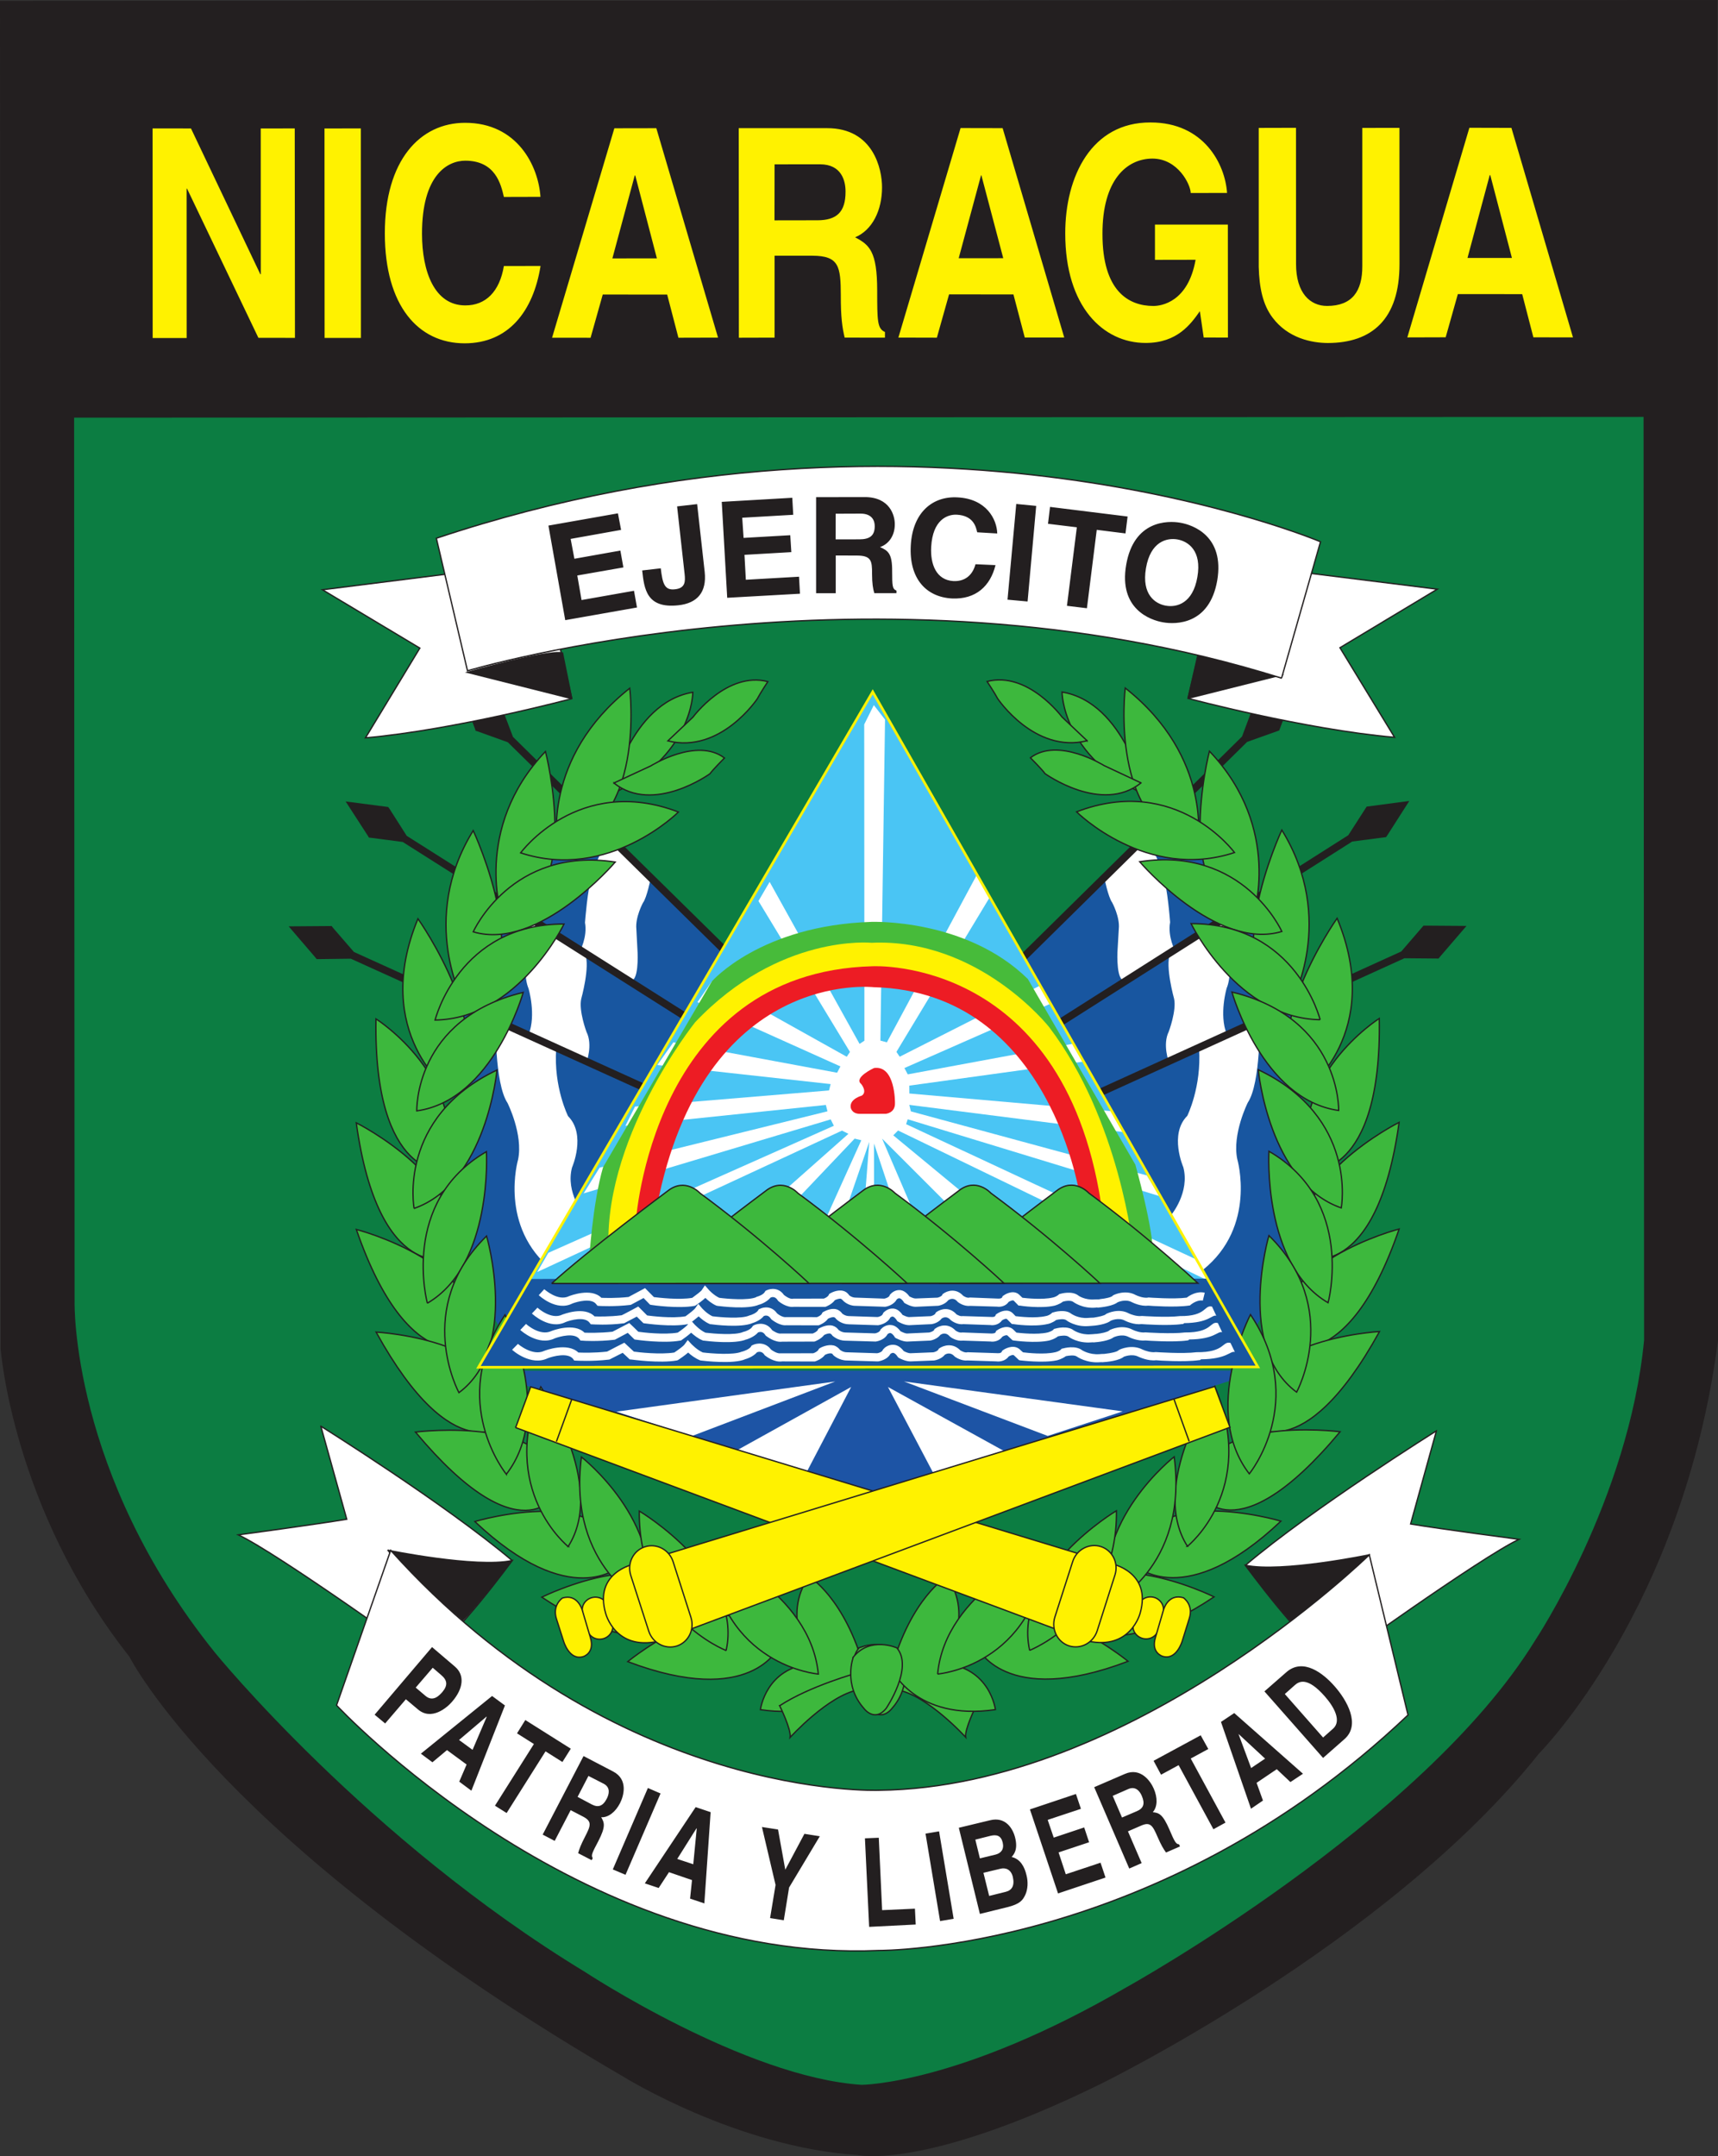 <svg xmlns="http://www.w3.org/2000/svg" width="350" height="439.067"><rect width="100%" height="100%" fill="#333333" stroke="none"/><path d="M350 272.933L349.896 0 0 .176.13 274.67s2.402 32.542 26.22 62.674c0 0 19.025 38.078 100.793 85.63 0 0 23.014 14.283 47.608 15.872 0 0 13.47 3.147 49.177-14.33 0 0 58.72-28.59 89.625-67.46 0 0 29.342-29.397 36.448-84.123" fill="#231f20"/><path d="M334.94 272.934L334.834 84.9 15.1 85.05l.097 180.11s-.79 34.89 28.61 71.386c0 0 30.948 38.052 75.378 65.02 0 0 32.544 21.43 56.338 22.978 0 0 19.828-.01 53.942-19.852 0 0 60.306-33.354 83.28-70.643 0 0 19.046-28.588 22.195-61.116" fill="#0c7d42"/><path d="M257.108 279.07l-159.637.07 81.224 25.25 78.414-25.32z" fill="#1d54a5"/><path d="M53.122 26.163l6.924-.01.043 42.648-7.445-.002-14.533-30.376-.094-.006.01 30.42-6.923-.006-.017-42.68 7.822.007 14.13 29.697.09-.002-.008-29.69zM73.53 68.813l-7.402.005-.02-42.656 7.407-.01.016 42.66zM102.654 40.105c-.6-2.584-1.72-7.38-7.867-7.383-3.567.003-8.835 2.84-8.814 14.91.013 7.707 2.553 14.556 8.807 14.558 4.146.023 6.998-2.78 7.874-8.02l7.47-.007c-1.488 9.273-6.548 15.737-15.452 15.75-9.477 0-16.26-7.662-16.272-22.384-.005-14.894 7.165-22.516 16.346-22.52 10.644-.012 14.94 8.782 15.36 15.075l-7.452.02zM124.757 52.62l9.067-.01-4.406-16.87-.11.002-4.55 16.878zm-4.443 16.163l-7.845-.007 12.69-42.653 8.55-.016 12.573 42.647-8.073.022-2.29-8.79-13.125-.008-2.48 8.805zM166.533 44.858c3.848-.005 5.732-1.604 5.726-5.806.014-2.258-.833-5.593-5.19-5.593l-9.27.008-.015 11.404 8.748-.014zm-16.035-18.762l18.005.003c9.44-.012 11.202 8.364 11.19 12.05.007 4.678-1.982 8.725-5.488 10.175 2.916 1.537 4.493 2.84 4.5 10.81.01 6.244.01 7.774 1.584 8.475l-.002 1.148-8.207-.004c-.484-2.016-.806-4.213-.786-8.616-.03-5.81-.3-8.063-5.81-8.063H157.8v16.68l-7.273.02-.03-42.68zM195.31 52.588l9.077-.01-4.452-16.874-.072.002-4.554 16.882zm-4.444 16.177l-7.842-.02 12.668-42.667 8.57.018 12.55 42.637h-8.04l-2.307-8.773-13.116-.014-2.484 8.82zM235.293 45.734h14.852l.016 23.01-4.938-.017-.78-5.358c-1.842 2.606-4.586 6.48-11.06 6.466-8.58.013-16.38-7.332-16.366-22.313-.01-11.655 5.392-22.64 17.376-22.584 10.882-.01 15.2 8.5 15.59 14.353l-7.405.013c-.013-1.665-2.552-6.997-7.798-7.01-5.295.022-10.21 4.408-10.18 15.347-.005 11.644 5.308 14.65 10.364 14.667 1.633 0 7.086-.788 8.607-9.406l-8.277.016v-7.186zM285.113 53.782c.005 11.25-5.633 16.047-14.593 16.067-3.28-.014-8.12-.96-11.28-5.187-1.957-2.593-2.696-6.036-2.804-10.308l-.002-28.306 7.593-.02.01 27.725c-.002 5.935 2.876 8.55 6.33 8.55 5.094-.013 7.194-2.987 7.17-8.146V26.046l7.567-.004.01 27.74zM298.965 52.525l9.052.002-4.41-16.866-.11-.002-4.532 16.867zm-4.446 16.16l-7.812.023L299.35 26.02l8.566.022 12.54 42.662-8.068-.01-2.277-8.795L297 59.89l-2.48 8.792z" fill="#fff200"/><path d="M292.636 291.373s-25.257 15.8-38.913 27.378c0 0 11.042 15.263 17.903 19.995 0 0 29.963-21.587 37.83-25.28 0 0-15.75-2.07-22.08-3.127l5.26-18.965z" fill="#fff"/><path d="M292.636 291.373s-25.257 15.8-38.913 27.378c0 0 11.042 15.263 17.903 19.995 0 0 29.963-21.587 37.83-25.28 0 0-15.75-2.07-22.08-3.127l5.26-18.965z" fill="none" stroke="#231f20" stroke-width=".268"/><path d="M278.957 316.62s-17.883 3.708-25.235 2.13c0 0 7.363 9.47 9.99 12.102 0 0 14.193-12.11 15.245-14.23" fill="#231f20"/><path d="M278.957 316.62s-17.883 3.708-25.235 2.13c0 0 7.363 9.47 9.99 12.102 0 0 14.193-12.11 15.245-14.23z" fill="none" stroke="#231f20" stroke-width=".268"/><path d="M65.364 290.428s25.27 15.78 38.976 27.36c0 0-11.062 15.254-17.882 19.993 0 0-30.01-21.557-37.902-25.227 0 0 15.776-2.123 22.087-3.184l-5.28-18.942z" fill="#fff"/><path d="M65.364 290.428s25.27 15.78 38.976 27.36c0 0-11.062 15.254-17.882 19.993 0 0-30.01-21.557-37.902-25.227 0 0 15.776-2.123 22.087-3.184l-5.28-18.942z" fill="none" stroke="#231f20" stroke-width=".268"/><path d="M79.08 315.7s17.873 3.664 25.26 2.087c0 0-7.39 9.458-10.02 12.09 0 0-14.19-12.077-15.24-14.177" fill="#231f20"/><path d="M79.08 315.7s17.873 3.664 25.26 2.087c0 0-7.39 9.458-10.02 12.09 0 0-14.19-12.077-15.24-14.177z" fill="none" stroke="#231f20" stroke-width=".268"/><path d="M286.85 349.237l-7.892-32.616s-48.364 47.4-99.913 47.943c0 0-53.668 2.12-99.453-48.858L68.564 347.26s48.95 52.584 110.495 49.93c0 0 56.81.468 107.79-47.953" fill="#fff"/><path d="M286.85 349.237l-7.892-32.616s-48.364 47.4-99.913 47.943c0 0-53.668 2.12-99.453-48.858L68.564 347.26s48.95 52.584 110.495 49.93c0 0 56.81.468 107.79-47.953z" fill="none" stroke="#231f20" stroke-width=".268"/><path d="M86.68 345.342c1.59 1.35 2.89-.183 3.43-.773 1.144-1.364 1.062-2.396-.27-3.51l-1.682-1.446-3.468 4.042 1.99 1.686zm-8.215 5.617l-2.145-1.784 11.7-13.768 4.676 3.986c1.99 1.707 1.74 4.422-.566 7.103-1.06 1.264-4.236 3.95-6.987 1.598l-2.455-2.062-4.223 4.926zM93.52 354.323l2.753 2.01 2.882-6.727-.047-.034-5.588 4.75zm-5.423 4.543l-2.357-1.753 14.51-11.748 2.618 1.927-6.834 17.36-2.475-1.844 1.5-3.485-3.996-2.94-2.967 2.483zM103.213 369.198l-2.376-1.493 7.933-12.56-3.44-2.175 1.69-2.71 9.266 5.84-1.708 2.707-3.438-2.167-7.927 12.558zM120.584 367.462c1.275.658 2.244.36 3.042-1.205.44-.86.81-2.25-.625-3.015l-3.12-1.597-2.214 4.265 2.918 1.552zm-1.703-9.866l6.01 3.136c3.192 1.647 2.13 5.083 1.42 6.46-.91 1.773-2.367 2.945-3.827 2.868.647 1.113.953 1.868-.59 4.862-1.225 2.327-1.537 2.898-1.138 3.468l-.22.41-2.756-1.424c.227-.845.564-1.737 1.412-3.37 1.138-2.205 1.462-3.08-.34-4.043l-2.594-1.348-3.255 6.258-2.445-1.282 8.323-15.994zM127.435 381.776l-2.593-1.095 7.15-16.582 2.577 1.118-7.135 16.56zM137.97 378.548l3.266 1.08.707-7.276-.056-.03-3.916 6.226zm-3.782 5.916l-2.82-.943 10.355-15.528 3.05 1.027-1.28 18.58-2.906-.973.392-3.773-4.688-1.61-2.104 3.22zM159.677 391.04l-2.79-.45 1.114-6.75-2.773-11.795 3.276.505 1.48 8.194 3.898-7.31 3.136.495-6.26 10.442-1.08 6.667zM179.712 388.977l6.682-.303.16 3.228-9.487.48-.857-18.034 2.82-.117.682 14.747zM194.283 390.732l-2.765.473-2.965-17.808 2.76-.47 2.97 17.805zM201.518 386.08l3.335-.825c1.33-.318 1.893-1.29 1.48-3.073-.394-1.56-1.516-1.884-2.494-1.643l-3.488.833 1.166 4.706zm-1.887-7.647l3.21-.776c1.06-.28 1.765-1.03 1.434-2.45-.34-1.414-1.207-1.66-2.462-1.373l-3.114.782.933 3.817zm-4.294-6.232l6.35-1.527c3.198-.79 4.658 1.705 5.114 3.503.628 2.502-.264 3.452-.705 3.973 1.784.406 2.645 2.026 3.032 3.728.36 1.383.25 2.852-.218 3.908-.535 1.163-1.072 1.936-3.746 2.598l-5.534 1.36-4.294-17.543zM220.21 368.345l-6.77 2.247 1.23 3.616 6.206-2.075 1.002 3.016-6.22 2.07 1.47 4.452 7.082-2.356 1.01 3.023-9.67 3.232-5.728-17.11 9.373-3.138 1.016 3.02zM231.61 368.82c1.333-.568 1.707-1.49 1.002-3.116-.368-.89-1.23-2.048-2.744-1.393l-3.182 1.394 1.895 4.41 3.03-1.295zm-8.696-4.883l6.24-2.697c3.27-1.435 5.28 1.566 5.887 2.976.805 1.832.798 3.69-.19 4.815 1.266.12 2.036.413 3.367 3.484 1.04 2.425 1.32 3.03 1.99 3.06l.182.43-2.84 1.235c-.508-.692-1.002-1.512-1.737-3.205-.98-2.26-1.45-3.106-3.34-2.27l-2.682 1.164 2.792 6.472-2.527 1.102-7.14-16.567zM249.663 371.15l-2.458 1.353-7.09-13.053-3.58 1.943-1.522-2.83 9.598-5.193 1.55 2.793-3.577 1.94 7.08 13.048zM254.883 360.037l2.85-1.915-5.37-4.98-.032.012 2.553 6.883zm2.415 6.622l-2.44 1.663-6.114-17.673 2.704-1.807L265.45 361.2l-2.56 1.693-2.78-2.62-4.112 2.776 1.3 3.61zM269.546 353.822l2.04-1.81c1.727-1.54.287-4.33-1.698-6.578-3.526-4.013-5.232-3.065-6.124-2.258l-2.014 1.79 7.796 8.856zm-11.95-9.396l4.472-3.91c3.42-2.995 7.527.25 9.792 2.83 2.552 2.878 5.387 7.85 2.055 10.79l-4.37 3.845-11.948-13.554z" fill="#231f20"/><path d="M170.15 281.324l-44.572 6.144 15.303 4.99 29.27-11.134zM173.4 282.438l-23.607 13.083 14.444 4.435 9.164-17.517zM184.156 281.312l44.575 6.097-15.284 5-29.29-11.098zM180.898 282.443l23.653 13.04-14.432 4.455-9.22-17.495z" fill="#fff"/><path d="M148.96 195.354l-32.196-32.15s-15.535 12.34-24.105 49.882c0 0-3.735 42.092 11.573 60.592l44.728-78.324z" fill="#1856a0"/><path d="M132.578 178.77s-.78 4.02-1.593 5.077c0 0-1.594 2.93-1.343 5.347l.254 4.844s.31 6.156-1.597 5.63l-10.194-5.887s1.62-2.973 1.07-5.908c0 0 .55-7.247 1.354-9.1 0 0 1.61-6.427 4.006-7.776l8.042 7.773z" fill="#fff"/><path d="M107.682 186.824s-1.627 10.705-.01 14.46c0 0 1.603 5.352.026 9.385l11.783 5.633s1.33-3.503 0-6.175c0 0-1.612-4.29-1.068-6.728 0 0 1.858-6.665.786-9.098l-11.516-7.478zM100.986 207.71s-.275 12.863 2.41 16.896c0 0 3.223 6.42 2.148 11.538 0 0-4.026 13.685 6.992 22.504l6.42-11.266s-3.773-4.553-2.417-9.642c0 0 2.94-6.7-.807-10.444 0 0-2.963-5.89-2.425-13.7l-12.322-5.885z" fill="#fff"/><path d="M96.9 148.82l-.17-.494-2.913-7.708 7.77 2.778.487.15.15.502 2.285 6.01 57.002 56.07-1.063 1.078-56.993-56.057-6.094-2.19-.464-.14zM75.166 170.57l-.275-.45-4.475-6.914 8.185 1.066.49.068.29.405 3.478 5.46 67.547 42.75-.82 1.277-67.533-42.773-6.413-.843-.474-.046zM64.51 195.307l-.31-.388-5.387-6.28 8.235-.06.52-.01.302.4 4.23 4.882 72.803 33.007-.622 1.35-72.807-32.98-6.466.082-.498-.005z" fill="#231f20"/><path d="M141.15 140.97s0 13.125-16.886 20.892c0 0 4.026-18.764 16.886-20.893" fill="#3db83d"/><path d="M141.15 140.97s0 13.125-16.886 20.892c0 0 4.026-18.764 16.886-20.893z" fill="none" stroke="#231f20" stroke-width=".268"/><path d="M113.57 172.075s-3.245-17.702 14.72-31.926c0 0 3.49 28.408-14.72 31.925" fill="#3db83d"/><path d="M113.57 172.075s-3.245-17.702 14.72-31.926c0 0 3.49 28.408-14.72 31.925z" fill="none" stroke="#231f20" stroke-width=".268"/><path d="M102.31 186.804s-6.186-17.955 8.813-33.778c0 0 8.075 31.096-8.814 33.778" fill="#3db83d"/><path d="M102.31 186.804s-6.186-17.955 8.813-33.778c0 0 8.075 31.096-8.814 33.778z" fill="none" stroke="#231f20" stroke-width=".268"/><path d="M94.528 204.245s-9.383-16.88 1.877-35.113c0 0 14.2 30.518-1.877 35.113" fill="#3db83d"/><path d="M94.528 204.245s-9.383-16.88 1.877-35.113c0 0 14.2 30.518-1.877 35.113z" fill="none" stroke="#231f20" stroke-width=".268"/><path d="M91.596 222.198s-16.09-11.788-6.45-35.117c0 0 17.44 24.677 6.45 35.118" fill="#3db83d"/><path d="M91.596 222.198s-16.09-11.788-6.45-35.117c0 0 17.44 24.677 6.45 35.118z" fill="none" stroke="#231f20" stroke-width=".268"/><path d="M90.815 238.55s-14.76 1.612-14.22-31.073c0 0 19.016 12.034 14.22 31.072" fill="#3db83d"/><path d="M90.815 238.55s-14.76 1.612-14.22-31.073c0 0 19.016 12.034 14.22 31.072z" fill="none" stroke="#231f20" stroke-width=".268"/><path d="M91.87 256.242s-14.718 5.376-19.29-27.597c0 0 24.126 12.054 19.29 27.597" fill="#3db83d"/><path d="M91.87 256.242s-14.718 5.376-19.29-27.597c0 0 24.126 12.054 19.29 27.597z" fill="none" stroke="#231f20" stroke-width=".268"/><path d="M96.73 273.947s-13.41 7.49-24.138-23.587c0 0 27.05 6.953 24.137 23.587" fill="#3db83d"/><path d="M96.73 273.947s-13.41 7.49-24.138-23.587c0 0 27.05 6.953 24.137 23.587z" fill="none" stroke="#231f20" stroke-width=".268"/><path d="M102.89 290.006s-10.464 9.923-26.272-18.748c0 0 29.477 1.603 26.273 18.748" fill="#3db83d"/><path d="M102.89 290.006s-10.464 9.923-26.272-18.748c0 0 29.477 1.603 26.273 18.748z" fill="none" stroke="#231f20" stroke-width=".268"/><path d="M113.355 304.206s-7.222 13.15-28.716-12.59c0 0 30.044-3.747 28.715 12.59" fill="#3db83d"/><path d="M113.355 304.206s-7.222 13.15-28.716-12.59c0 0 30.044-3.747 28.715 12.59z" fill="none" stroke="#231f20" stroke-width=".268"/><path d="M126.22 318.954s-9.922 9.384-29.484-9.116c0 0 28.67-8.56 29.484 9.116" fill="#3db83d"/><path d="M126.22 318.954s-9.922 9.384-29.484-9.116c0 0 28.67-8.56 29.484 9.116z" fill="none" stroke="#231f20" stroke-width=".268"/><path d="M140.97 329.28s-8.203 10.93-30.595-4.04c0 0 26.83-13.245 30.595 4.04" fill="#3db83d"/><path d="M140.97 329.28s-8.203 10.93-30.595-4.04c0 0 26.83-13.245 30.595 4.04z" fill="none" stroke="#231f20" stroke-width=".268"/><path d="M158.618 335.427s-5.552 12.482-30.732 2.94c0 0 23.206-18.95 30.732-2.94" fill="#3db83d"/><path d="M158.618 335.427s-5.552 12.482-30.732 2.94c0 0 23.206-18.95 30.732-2.94z" fill="none" stroke="#231f20" stroke-width=".268"/><path d="M136.06 150.872l5.102-4.82s6.943-9.39 15.266-7.25c0 0-1.597 2.42-2.14 3.488 0 0-7.5 11.25-18.228 8.582" fill="#3db83d"/><path d="M136.06 150.872l5.102-4.82s6.943-9.39 15.266-7.25c0 0-1.597 2.42-2.14 3.488 0 0-7.5 11.25-18.228 8.582z" fill="none" stroke="#231f20" stroke-width=".268"/><path d="M125.068 159.454l7.52-3.494s9.37-5.892 15.002-1.606c0 0-2.41 2.424-2.95 3.205 0 0-11.512 8.32-19.572 1.894" fill="#3db83d"/><path d="M125.068 159.454l7.52-3.494s9.37-5.892 15.002-1.606c0 0-2.41 2.424-2.95 3.205 0 0-11.512 8.32-19.572 1.894z" fill="none" stroke="#231f20" stroke-width=".268"/><path d="M106.067 173.673s11.785-16.087 32.147-8.318c0 0-14.202 14.207-32.147 8.318" fill="#3db83d"/><path d="M106.067 173.673s11.785-16.087 32.147-8.318c0 0-14.202 14.207-32.147 8.318z" fill="none" stroke="#231f20" stroke-width=".268"/><path d="M96.41 189.754s7.767-17.425 28.93-14.212c0 0-15.514 18.21-28.93 14.212" fill="#3db83d"/><path d="M96.41 189.754s7.767-17.425 28.93-14.212c0 0-15.514 18.21-28.93 14.212z" fill="none" stroke="#231f20" stroke-width=".268"/><path d="M88.637 207.724s4.815-19.58 26.273-19.56c0 0-9.36 19.28-26.273 19.56" fill="#3db83d"/><path d="M88.637 207.724s4.815-19.58 26.273-19.56c0 0-9.36 19.28-26.273 19.56z" fill="none" stroke="#231f20" stroke-width=".268"/><path d="M84.905 226.215s-.545-18.76 21.69-24.13c0 0-6.14 21.97-21.69 24.13" fill="#3db83d"/><path d="M84.905 226.215s-.545-18.76 21.69-24.13c0 0-6.14 21.97-21.69 24.13z" fill="none" stroke="#231f20" stroke-width=".268"/><path d="M84.365 246.077s-3.495-18.51 16.884-28.177c0 0-2.14 23.048-16.885 28.177" fill="#3db83d"/><path d="M84.365 246.077s-3.495-18.51 16.884-28.177c0 0-2.14 23.048-16.885 28.177z" fill="none" stroke="#231f20" stroke-width=".268"/><path d="M87.066 265.38S81.43 244.715 99.1 234.514c0 0 1.36 23.05-12.034 30.864" fill="#3db83d"/><path d="M87.066 265.38S81.43 244.715 99.1 234.514c0 0 1.36 23.05-12.034 30.864z" fill="none" stroke="#231f20" stroke-width=".268"/><path d="M115.75 314.932s-14.374-11.468-5.575-32.535c0 0 13.63 19.942 5.574 32.535" fill="#3db83d"/><path d="M115.75 314.932s-14.374-11.468-5.575-32.535c0 0 13.63 19.942 5.574 32.535z" fill="none" stroke="#231f20" stroke-width=".268"/><path d="M176.103 339.837s-4.84 10.74-21.188 8.312c0 0 1.072-8.56 10.452-9.37 0 0-6.41-9.675-.53-17.718 0 0 7.242 4.286 11.266 18.775" fill="#3db83d"/><path d="M176.103 339.837s-4.84 10.74-21.188 8.312c0 0 1.072-8.56 10.452-9.37 0 0-6.41-9.675-.53-17.718 0 0 7.242 4.286 11.266 18.775z" fill="none" stroke="#231f20" stroke-width=".268"/><path d="M198.87 347.34s-2.402 4.834-2.136 6.425c0 0-7.764-8.56-13.947-9.653l.288-3.467s9.63 2.656 15.795 6.696" fill="#3db83d"/><path d="M198.87 347.34s-2.402 4.834-2.136 6.425c0 0-7.764-8.56-13.947-9.653l.288-3.467s9.63 2.656 15.795 6.696z" fill="none" stroke="#231f20" stroke-width=".268"/><path d="M183.86 337.41s2.167 5.627-2.135 10.476c0 0-2.15 2.958-4.55-.01 0 0-5.63-8.288-2.173-12.308 0 0 5.394-2.44 8.86 1.843" fill="#3db83d"/><path d="M183.86 337.41s2.167 5.627-2.135 10.476c0 0-2.15 2.958-4.55-.01 0 0-5.63-8.288-2.173-12.308 0 0 5.394-2.44 8.86 1.843z" fill="none" stroke="#231f20" stroke-width=".268"/><path d="M93.5 283.59s-9.39-17.175 5.627-31.894c0 0 6.698 22.765-5.626 31.895" fill="#3db83d"/><path d="M93.5 283.59s-9.39-17.175 5.627-31.894c0 0 6.698 22.765-5.626 31.895z" fill="none" stroke="#231f20" stroke-width=".268"/><path d="M103.154 300.21s-12.067-14.76-.266-32.457c0 0 10.197 19.57.266 32.456" fill="#3db83d"/><path d="M103.154 300.21s-12.067-14.76-.266-32.457c0 0 10.197 19.57.266 32.456z" fill="none" stroke="#231f20" stroke-width=".268"/><path d="M131.867 326.97s-16.36-7.49-13.414-30.27c0 0 16.87 13.133 13.414 30.27" fill="#3db83d"/><path d="M131.867 326.97s-16.36-7.49-13.414-30.27c0 0 16.87 13.133 13.414 30.27z" fill="none" stroke="#231f20" stroke-width=".268"/><path d="M147.932 336.108s-17.964-6.97-17.693-28.4c0 0 21.19 12.56 17.692 28.4" fill="#3db83d"/><path d="M147.932 336.108s-17.964-6.97-17.693-28.4c0 0 21.19 12.56 17.692 28.4z" fill="none" stroke="#231f20" stroke-width=".268"/><path d="M166.715 340.9s-19.836-1.585-22.258-25.16c0 0 20.625 8.295 22.258 25.16" fill="#3db83d"/><path d="M166.715 340.9s-19.836-1.585-22.258-25.16c0 0 20.625 8.295 22.258 25.16z" fill="none" stroke="#231f20" stroke-width=".268"/><path d="M208.61 195.333l32.168-32.176s15.535 12.31 24.12 49.832c0 0 3.798 42.09-11.482 60.595l-44.807-78.252z" fill="#1856a0"/><path d="M224.967 178.736s.81 3.986 1.606 5.04c0 0 1.613 2.952 1.352 5.383l-.28 4.834s-.265 6.17 1.6 5.628l10.187-5.918s-1.594-2.947-1.05-5.903c0 0-.544-7.232-1.368-9.09 0 0-1.588-6.43-4.01-7.765l-8.037 7.79z" fill="#fff"/><path d="M249.913 186.74s1.61 10.733-.003 14.46c0 0-1.6 5.38.003 9.378l-11.79 5.654s-1.33-3.488-.016-6.163c0 0 1.617-4.297 1.084-6.695 0 0-1.87-6.705-.815-9.125l11.538-7.51zM256.616 207.65s.275 12.866-2.417 16.892c0 0-3.212 6.408-2.135 11.507 0 0 4.013 13.7-6.97 22.522l-6.424-11.25s3.75-4.54 2.4-9.636c0 0-2.942-6.71.81-10.46 0 0 2.928-5.892 2.4-13.68l12.336-5.897z" fill="#fff"/><path d="M260.623 148.737l.175-.48 2.896-7.728-7.748 2.772-.487.17-.173.486-2.255 6.027-56.962 56.128 1.065 1.087 56.94-56.123 6.073-2.163.475-.177zM282.383 170.464l.28-.41 4.45-6.953-8.164 1.09-.52.058-.26.4-3.49 5.432-67.503 42.85.798 1.268 67.515-42.835 6.41-.832.483-.066zM293.066 195.2l.33-.405 5.37-6.243-8.25-.06h-.507l-.31.357-4.225 4.905-72.78 33.07.63 1.392 72.79-33.08 6.447.055.504.01z" fill="#231f20"/><path d="M216.358 140.918s.005 13.116 16.89 20.886c0 0-4.015-18.75-16.89-20.886" fill="#3db83d"/><path d="M216.358 140.918s.005 13.116 16.89 20.886c0 0-4.015-18.75-16.89-20.886z" fill="none" stroke="#231f20" stroke-width=".268"/><path d="M243.988 171.994s3.213-17.696-14.75-31.888c0 0-3.466 28.415 14.75 31.888" fill="#3db83d"/><path d="M243.988 171.994s3.213-17.696-14.75-31.888c0 0-3.466 28.415 14.75 31.888z" fill="none" stroke="#231f20" stroke-width=".268"/><path d="M255.248 186.73s6.188-17.948-8.856-33.767c0 0-8.026 31.11 8.856 33.767" fill="#3db83d"/><path d="M255.248 186.73s6.188-17.948-8.856-33.767c0 0-8.026 31.11 8.856 33.767z" fill="none" stroke="#231f20" stroke-width=".268"/><path d="M263.05 204.157s9.363-16.884-1.913-35.132c0 0-14.188 30.588 1.913 35.132" fill="#3db83d"/><path d="M263.05 204.157s9.363-16.884-1.913-35.132c0 0-14.188 30.588 1.913 35.132z" fill="none" stroke="#231f20" stroke-width=".268"/><path d="M265.993 222.105s16.1-11.8 6.41-35.116c0 0-17.41 24.683-6.41 35.115" fill="#3db83d"/><path d="M265.993 222.105s16.1-11.8 6.41-35.116c0 0-17.41 24.683-6.41 35.115z" fill="none" stroke="#231f20" stroke-width=".268"/><path d="M266.813 238.452s14.742 1.604 14.183-31.066c0 0-19.024 12.054-14.183 31.066" fill="#3db83d"/><path d="M266.813 238.452s14.742 1.604 14.183-31.066c0 0-19.024 12.054-14.183 31.066z" fill="none" stroke="#231f20" stroke-width=".268"/><path d="M265.74 256.145s14.74 5.39 19.295-27.594c0 0-24.12 12.064-19.296 27.595" fill="#3db83d"/><path d="M265.74 256.145s14.74 5.39 19.295-27.594c0 0-24.12 12.064-19.296 27.595z" fill="none" stroke="#231f20" stroke-width=".268"/><path d="M260.92 273.87s13.416 7.484 24.124-23.604c0 0-27.064 6.99-24.123 23.605" fill="#3db83d"/><path d="M260.92 273.87s13.416 7.484 24.124-23.604c0 0-27.064 6.99-24.123 23.605z" fill="none" stroke="#231f20" stroke-width=".268"/><path d="M254.753 289.94s10.483 9.9 26.288-18.79c0 0-29.473 1.61-26.287 18.79" fill="#3db83d"/><path d="M254.753 289.94s10.483 9.9 26.288-18.79c0 0-29.473 1.61-26.287 18.79z" fill="none" stroke="#231f20" stroke-width=".268"/><path d="M244.32 304.152s7.246 13.14 28.693-12.6c0 0-30.03-3.764-28.693 12.6" fill="#3db83d"/><path d="M244.32 304.152s7.246 13.14 28.693-12.6c0 0-30.03-3.764-28.693 12.6z" fill="none" stroke="#231f20" stroke-width=".268"/><path d="M231.468 318.9s9.916 9.385 29.488-9.144c0 0-28.708-8.525-29.488 9.143" fill="#3db83d"/><path d="M231.468 318.9s9.916 9.385 29.488-9.144c0 0-28.708-8.525-29.488 9.143z" fill="none" stroke="#231f20" stroke-width=".268"/><path d="M216.72 329.256s8.215 10.924 30.616-4.077c0 0-26.864-13.244-30.617 4.076" fill="#3db83d"/><path d="M216.72 329.256s8.215 10.924 30.616-4.077c0 0-26.864-13.244-30.617 4.076z" fill="none" stroke="#231f20" stroke-width=".268"/><path d="M199.075 335.398s5.57 12.5 30.737 2.9c0 0-23.19-18.905-30.737-2.9" fill="#3db83d"/><path d="M199.075 335.398s5.57 12.5 30.737 2.9c0 0-23.19-18.905-30.737-2.9z" fill="none" stroke="#231f20" stroke-width=".268"/><path d="M221.468 150.843l-5.11-4.837s-6.953-9.384-15.26-7.23c0 0 1.602 2.424 2.138 3.47 0 0 7.52 11.253 18.232 8.597" fill="#3db83d"/><path d="M221.468 150.843l-5.11-4.837s-6.953-9.384-15.26-7.23c0 0 1.602 2.424 2.138 3.47 0 0 7.52 11.253 18.232 8.597z" fill="none" stroke="#231f20" stroke-width=".268"/><path d="M232.457 159.426l-7.513-3.52s-9.384-5.884-15.02-1.595c0 0 2.43 2.428 2.963 3.22 0 0 11.53 8.31 19.57 1.896" fill="#3db83d"/><path d="M232.457 159.426l-7.513-3.52s-9.384-5.884-15.02-1.595c0 0 2.43 2.428 2.963 3.22 0 0 11.53 8.31 19.57 1.896z" fill="none" stroke="#231f20" stroke-width=".268"/><path d="M251.497 173.61s-11.794-16.098-32.173-8.29c0 0 14.21 14.19 32.173 8.29" fill="#3db83d"/><path d="M251.497 173.61s-11.794-16.098-32.173-8.29c0 0 14.21 14.19 32.173 8.29z" fill="none" stroke="#231f20" stroke-width=".268"/><path d="M261.14 189.684s-7.776-17.417-28.96-14.208c0 0 15.553 18.22 28.96 14.208" fill="#3db83d"/><path d="M261.14 189.684s-7.776-17.417-28.96-14.208c0 0 15.553 18.22 28.96 14.208z" fill="none" stroke="#231f20" stroke-width=".268"/><path d="M268.944 207.656s-4.828-19.57-26.293-19.576c0 0 9.405 19.297 26.294 19.576" fill="#3db83d"/><path d="M268.944 207.656s-4.828-19.57-26.293-19.576c0 0 9.405 19.297 26.294 19.576z" fill="none" stroke="#231f20" stroke-width=".268"/><path d="M272.72 226.132s.486-18.764-21.75-24.12c0 0 6.18 21.975 21.75 24.12" fill="#3db83d"/><path d="M272.72 226.132s.486-18.764-21.75-24.12c0 0 6.18 21.975 21.75 24.12z" fill="none" stroke="#231f20" stroke-width=".268"/><path d="M273.25 245.975s3.473-18.49-16.91-28.143c0 0 2.158 23.045 16.91 28.143" fill="#3db83d"/><path d="M273.25 245.975s3.473-18.49-16.91-28.143c0 0 2.158 23.045 16.91 28.143z" fill="none" stroke="#231f20" stroke-width=".268"/><path d="M270.564 265.286s5.62-20.65-12.054-30.85c0 0-1.34 23.055 12.054 30.85" fill="#3db83d"/><path d="M270.564 265.286s5.62-20.65-12.054-30.85c0 0-1.34 23.055 12.054 30.85z" fill="none" stroke="#231f20" stroke-width=".268"/><path d="M241.91 314.88s14.394-11.48 5.573-32.552c0 0-13.597 19.956-5.572 32.552" fill="#3db83d"/><path d="M241.91 314.88s14.394-11.48 5.573-32.552c0 0-13.597 19.956-5.572 32.552z" fill="none" stroke="#231f20" stroke-width=".268"/><path d="M181.604 339.837s4.842 10.705 21.186 8.3c0 0-1.068-8.588-10.452-9.36 0 0 6.43-9.672.52-17.708 0 0-7.223 4.282-11.254 18.767" fill="#3db83d"/><path d="M181.604 339.837s4.842 10.705 21.186 8.3c0 0-1.068-8.588-10.452-9.36 0 0 6.43-9.672.52-17.708 0 0-7.223 4.282-11.254 18.767z" fill="none" stroke="#231f20" stroke-width=".268"/><path d="M158.837 347.347s2.4 4.848 2.134 6.453c0 0 7.785-8.603 13.942-9.684l-.258-3.452s-9.66 2.66-15.817 6.683" fill="#3db83d"/><path d="M158.837 347.347s2.4 4.848 2.134 6.453c0 0 7.785-8.603 13.942-9.684l-.258-3.452s-9.66 2.66-15.817 6.683z" fill="none" stroke="#231f20" stroke-width=".268"/><path d="M173.845 337.428s-2.136 5.628 2.154 10.467c0 0 2.15 2.948 4.545-.022 0 0 5.63-8.3 2.154-12.31 0 0-5.375-2.41-8.855 1.865" fill="#3db83d"/><path d="M173.845 337.428s-2.136 5.628 2.154 10.467c0 0 2.15 2.948 4.545-.022 0 0 5.63-8.3 2.154-12.31 0 0-5.375-2.41-8.855 1.865z" fill="none" stroke="#231f20" stroke-width=".268"/><path d="M264.15 283.494s9.38-17.138-5.64-31.892c0 0-6.7 22.774 5.64 31.892" fill="#3db83d"/><path d="M264.15 283.494s9.38-17.138-5.64-31.892c0 0-6.7 22.774 5.64 31.892z" fill="none" stroke="#231f20" stroke-width=".268"/><path d="M254.512 300.126s12.063-14.767.24-32.433c0 0-10.162 19.57-.24 32.433" fill="#3db83d"/><path d="M254.512 300.126s12.063-14.767.24-32.433c0 0-10.162 19.57-.24 32.433z" fill="none" stroke="#231f20" stroke-width=".268"/><path d="M225.835 326.95s16.363-7.52 13.376-30.297c0 0-16.873 13.123-13.375 30.296" fill="#3db83d"/><path d="M225.835 326.95s16.363-7.52 13.376-30.297c0 0-16.873 13.123-13.375 30.296z" fill="none" stroke="#231f20" stroke-width=".268"/><path d="M209.76 336.073s17.96-7 17.683-28.434c0 0-21.177 12.614-17.682 28.433" fill="#3db83d"/><path d="M209.76 336.073s17.96-7 17.683-28.434c0 0-21.177 12.614-17.682 28.433z" fill="none" stroke="#231f20" stroke-width=".268"/><path d="M191.014 340.897s19.838-1.61 22.217-25.2c0 0-20.635 8.33-22.216 25.2" fill="#3db83d"/><path d="M191.014 340.897s19.838-1.61 22.217-25.2c0 0-20.635 8.33-22.216 25.2z" fill="none" stroke="#231f20" stroke-width=".268"/><path d="M230.878 330.49c-.367 1.35.466 2.74 1.877 3.15 1.403.393 2.836-.384 3.23-1.71l.96-3.484c.394-1.352-.434-2.76-1.84-3.166-1.413-.38-2.86.393-3.232 1.738l-.995 3.47z" fill="#fff200"/><path d="M230.878 330.49c-.367 1.35.466 2.74 1.877 3.15 1.403.393 2.836-.384 3.23-1.71l.96-3.484c.394-1.352-.434-2.76-1.84-3.166-1.413-.38-2.86.393-3.232 1.738l-.995 3.47z" fill="none" stroke="#231f20" stroke-width=".268"/><path d="M105.046 290.71l3.066-8.298 118.472 36.06s8.08 1.67 5.696 10.007c0 0-1.897 7.616-10.67 5.7l-116.564-43.47z" fill="#fff200"/><path d="M105.046 290.71l3.066-8.298 118.472 36.06s8.08 1.67 5.696 10.007c0 0-1.897 7.616-10.67 5.7l-116.564-43.47z" fill="none" stroke="#231f20" stroke-width=".268"/><path d="M214.89 329.332c-.75 2.46.534 5.066 2.9 5.828 2.388.762 4.93-.624 5.724-3.04l3.633-11.398c.777-2.438-.517-5.024-2.88-5.788-2.377-.746-4.945.606-5.727 3.037l-3.65 11.362z" fill="#fff200"/><path d="M214.89 329.332c-.75 2.46.534 5.066 2.9 5.828 2.388.762 4.93-.624 5.724-3.04l3.633-11.398c.777-2.438-.517-5.024-2.88-5.788-2.377-.746-4.945.606-5.727 3.037l-3.65 11.362z" fill="none" stroke="#231f20" stroke-width=".268"/><path d="M235.386 333.472l1.67-5.707s.923-3.336 4.037-2.404c0 0 2.135 1.437 1.173 4.278l-1.412 4.535s-1.188 4.05-4.035 3.1c0 0-2.378-.71-1.434-3.8" fill="#fff200"/><path d="M235.386 333.472l1.67-5.707s.923-3.336 4.037-2.404c0 0 2.135 1.437 1.173 4.278l-1.412 4.535s-1.188 4.05-4.035 3.1c0 0-2.378-.71-1.434-3.8zM116.463 285l-3.104 8.553" fill="none" stroke="#231f20" stroke-width=".268"/><path d="M177.793 140.888L97.48 278.425l158.77-.065-78.457-137.472z" fill="#4ac5f4"/><path d="M180.305 146.533l-2.287-2.946-1.954 3.93.037 64.408-.984.653-18.324-32.994-2.276 3.898 18.638 30.73-.65.984-27.487-15.344-2.93 4.225 29.12 13.08-.665 1.29-33.363-6.184-3.268 4.603 35.31 3.893-.33 1.294-39.523 3.29-1.96 3.913 40.84-4.246.33 1.294-46.414 11.466-3.27 5.25 50.34-15.07.642 1.3-58.166 25.87-2.262 3.91 62.083-28.795 1.316.65-14.39 12.75 2.612 1.964 13.048-13.734 1.35.334-7.528 16.66 3.285.675 5.867-17-.987 12.72 1.96.01-.008-12.412 4.906 14.713 3.62.304-6.88-16.003 16.026 16.017 3.26-2.64-17.006-14.047.978-.984 63.457 30.723-2.952-4.574-58.87-27.436.328-.998 51.33 15.655-2.618-4.223-48.066-13.04-.32-1.323 43.49 5.53-2.29-4.244-41.186-3.602-.013-1.604 35.643-4.92-2.29-3.614-33.673 6.24-.676-1.288 29.763-13.102-2.282-3.616-28.443 14.413-.67-.985 18.958-31.393-2.618-4.584-18.288 34.034-1.314-.355.942-65.374z" fill="#fff"/><path d="M178.062 217.487s-4.244 1.953-2.613 3.256c0 0 1.3 1.572.12 2.368 0 0-2.503.652-2.26 2.385 0 0 .14 1.31 1.87 1.324l5.262-.008s1.99-.137 1.886-2.257c0 0 .09-7.694-4.266-7.068" fill="#ed1c24"/><path d="M246.37 260.377l-138.29.066-10.598 17.98 158.766-.062-9.878-17.983z" fill="#1856a0"/><path d="M142.997 262.678c-.155.248-1.135 1.007-1.97 1.607-2.685.477-6.918-.046-7.81-.152-.297-.303-1.805-1.824-1.805-1.824s-3.102 1.65-3.357 1.8c-2.56.283-4.883.2-5.54.17-2.078-2.107-6.392-.41-6.586-.334-2.252 1.122-5-1.39-5.055-1.412l-1.117 1.217c.13.13 3.612 3.338 6.85 1.69.99-.383 3.92-1.18 4.872.165l.25.3.406.033c.093.002 3.076.18 6.28-.21l.13-.03s1.823-.97 2.567-1.375c.448.473 1.31 1.352 1.31 1.352l.29.058c.21.047 5.51.793 8.78.194l.157-.05.153-.1c.354-.238 1.242-.868 1.9-1.477.527.51 1.313 1.174 2.246 1.577l.105.014.117.037c.626.068 6.228.804 8.53-.28l-.124.05c.17-.018 1.586-.462 2.416-1.467.238-.114.912-.292 1.42.508l.066.11.088.094c.16.143 1.728 1.42 3.25 1.16l-.158.012 6.468.01.153-.05c.126-.057 1.184-.458 1.806-1.314.313-.15.883-.374 1.257-.275l.28.22.065.07.092.107c.09.094 1.053 1.038 2.517 1.032l5.933.193h.063l.067-.002c.19-.01 1.873-.327 2.43-1.723l-.14.27s.27-.31.583-.28c.255.018.563.29.87.74l.09.173.175.112c.107.06 1.23.737 2.204.712l4.58-.206c.233-.042 1.388-.28 2.035-1.135.255-.168 1.06-.646 1.854.263l.042.056.063.053c.108.094 1.217.93 2.474.78l5.51.16c.6.11 1.76-.055 2.365-.97.318-.19.857-.416 1.04-.24l.968.998.28.003c.187.054 4.337.63 7.024.016.073-.02 1.005-.254 1.745-.826.534-.167 1.653-.304 2.095.057.083.055 1.88 1.402 4.565 1.165 0 0 .186-.02.36-.05v.053h.05c.78-.068 3.294-.318 4.213-1.222l-.185.15s1.588-.787 2.96-.033c.195.098 1.797.884 3.347.697.378.04 5.44.396 8.24-.012l.253-.038.152-.157c.36-.284 1.487-1.028 2.444-.816l.394-1.61c-1.642-.39-3.143.592-3.667 1-2.707.357-7.69-.028-7.73-.028l-.104-.016-.076.044c-.908.13-2.093-.33-2.485-.53-2.103-1.164-4.41-.048-4.505.015l-.122.045-.078.105c-.268.284-1.438.553-2.537.665l-.188.048c-.252 0-.536.002-.912.017-2.008.18-3.382-.783-3.382-.813-1.273-.984-3.46-.383-3.693-.313l-.19.058-.154.152c-.353.31-.98.515-1.173.538-2.07.48-5.284.144-6.153.04-.212-.207-.6-.576-.6-.576-1.01-1.017-2.525-.41-3.232.114l-.208.135-.077.222c-.15.338-.9.272-.9.272l-5.645-.22h-.065l-.088.025c-.478.105-1.127-.274-1.296-.42l.103.108c-1.49-1.71-3.327-1.073-4.102-.5l-.16.11-.062.175c-.146.258-.68.478-.975.532l-4.452.17c-.367.015-.92-.248-1.255-.418-.562-.763-1.21-1.24-1.935-1.293-1.106-.083-1.858.732-1.953.863l-.097.06-.045.163c-.15.397-.83.613-1.092.654-.22 0-5.798-.206-5.798-.206-.853.018-1.43-.533-1.44-.538l.158.162c-.31-.505-.74-.86-1.313-1.003-1.185-.302-2.478.425-2.603.497l-.223.127-.104.223c-.153.344-.708.635-1.005.728-.34.015-6.213.008-6.213.008l-.077.032c-.613.104-1.52-.52-1.888-.827l.156.194c-1.084-1.75-2.86-1.474-3.648-1.086l-.223.117-.106.185c-.323.595-1.344.942-1.68 1.014l-.058.036-.057.05c-1.566.677-5.844.35-7.507.117-1.15-.535-2.192-1.668-2.192-1.702l-.726-.826-.613.92z" fill="#fff"/><path d="M141.63 266.414c-.174.26-1.132 1.018-1.975 1.633-2.714.48-6.937-.056-7.815-.17l-1.812-1.82s-3.096 1.67-3.37 1.778c-2.538.325-4.86.262-5.534.233-2.093-2.152-6.38-.42-6.57-.366-2.27 1.14-5.034-1.385-5.063-1.412l-1.128 1.19c.154.157 3.632 3.366 6.865 1.74.994-.395 3.905-1.204 4.894.147l.235.303.375.017c.124.003 3.09.212 6.288-.212l.14-.013s1.823-.975 2.568-1.35c.442.446 1.343 1.332 1.343 1.332l.265.043c.22.023 5.53.793 8.766.162h.18l.14-.098c.344-.232 1.23-.903 1.912-1.487.518.49 1.305 1.156 2.224 1.544l.092.046.124.002c.65.092 6.235.798 8.578-.248l-.17.048c.197-.048 1.612-.456 2.434-1.467.252-.11.915-.265 1.408.52l.08.092.078.098c.183.124 1.74 1.415 3.244 1.147l-.137.028 6.473.01.126-.042c.13-.05 1.206-.457 1.807-1.312.313-.154.917-.384 1.257-.293l.29.207.05.12.097.07c.09.118 1.084 1.04 2.56 1.045l5.878.186h.08l.064-.01c.186-.038 1.883-.304 2.464-1.687l-.19.235c.014 0 .303-.322.616-.295.234.016.54.305.86.778l.086.157.185.1c.123.09 1.222.712 2.223.714l4.542-.21c.254-.02 1.426-.276 2.06-1.128.26-.19 1.045-.615 1.83.255l.057.068.054.034c.122.098 1.23.942 2.5.765l5.517.19c.572.102 1.73-.033 2.357-.954.297-.198.83-.434 1.022-.254l.967.976.306.033c.15.04 4.318.625 6.99-.013.116 0 1.022-.236 1.752-.822.55-.142 1.635-.302 2.092.063.084.095 1.893 1.4 4.54 1.178l.372-.03h.052c.784-.04 3.314-.27 4.233-1.215l-.202.165c.018 0 1.624-.776 2.963-.003.223.108 1.81.863 3.352.68.392.028 5.477.39 8.237-.008l.25-.02.187-.166c5.095-.054 5.602-1.742 6.54-1.51l-.86-1.854c-1.642-.414-1.058 1.985-6.542 1.926-2.7.33-7.67-.022-7.72-.022l-.085-.002-.097.015c-.91.1-2.104-.335-2.478-.52-2.098-1.16-4.403-.02-4.498.02l-.11.043-.103.084c-.277.29-1.437.538-2.537.705h-.175c-.24.014-.52.01-.926.05-1.98.165-3.355-.822-3.38-.826-1.243-1.014-3.445-.395-3.68-.307l-.21.054-.156.134c-.34.34-.947.554-1.168.568-2.075.49-5.256.135-6.153.023-.21-.22-.583-.602-.583-.602-1.028-.998-2.517-.37-3.253.13l-.205.152-.078.22c-.147.357-.9.257-.9.257l-5.607-.173-.097-.004-.097-.002c-.47.108-1.1-.28-1.31-.39l.12.077c-1.487-1.716-3.307-1.08-4.11-.517l-.14.128-.084.17c-.12.278-.66.494-.972.553l-4.425.184c-.376-.004-.934-.288-1.28-.435-.554-.78-1.17-1.255-1.912-1.3-1.115-.097-1.877.75-1.974.81l-.077.134-.05.108c-.164.464-.82.634-1.09.676-.22-.006-5.82-.193-5.82-.193-.834-.01-1.417-.543-1.417-.543l.14.173c-.312-.495-.746-.86-1.314-1.02-1.188-.312-2.463.464-2.603.522l-.206.12-.112.235c-.165.354-.696.61-1.014.726-.313-.002-6.205-.01-6.205-.01h-.072c-.592.12-1.53-.458-1.903-.798l.167.22c-1.09-1.78-2.864-1.493-3.637-1.092l-.216.076-.116.217c-.343.554-1.345.937-1.67 1.016l-.08.017-.064.027c-1.543.72-5.806.363-7.5.15-1.154-.528-2.182-1.687-2.182-1.703l-.707-.832-.62.906z" fill="#fff"/><path d="M140.098 269.736c-.17.278-1.152 1.044-2.028 1.634-2.77.478-7.106-.038-8.026-.174-.276-.31-1.847-1.782-1.847-1.782s-3.152 1.627-3.416 1.77c-2.64.294-5.014.22-5.695.2-2.126-2.118-6.556-.422-6.757-.337-2.324 1.112-5.134-1.394-5.164-1.453l-1.17 1.237c.152.15 3.7 3.334 7.03 1.702 1.026-.387 4.02-1.2 5.007.15l.236.314.405.01c.127.036 3.17.21 6.445-.178l.178-.034s1.858-.976 2.597-1.38l1.37 1.35.295.046c.222.038 5.644.792 8.986.186l.174-.018.16-.106c.35-.23 1.266-.896 1.927-1.486.557.49 1.375 1.182 2.303 1.55l.133.06.09-.002c.658.09 6.404.79 8.76-.26l-.132.066c.187-.065 1.638-.477 2.493-1.484.25-.082.933-.287 1.442.522l.06.093.093.093c.19.13 1.798 1.422 3.34 1.185l-.12.002 6.62-.018.128-.035c.138-.052 1.242-.476 1.875-1.298.302-.172.9-.395 1.275-.3l.286.233.054.082.08.115c.11.076 1.096 1.016 2.644 1.02l6.016.173h.187c.194-.026 1.904-.304 2.47-1.692l-.156.247c.033-.018.312-.308.625-.28.244.005.566.29.868.747l.088.166.197.124c.133.043 1.263.698 2.27.698l4.69-.202c.245-.023 1.417-.295 2.085-1.15.264-.197 1.087-.633 1.878.258l.058.047.065.065c.122.117 1.275.942 2.562.782l5.66.185c.597.112 1.79-.06 2.41-.974.318-.218.88-.41 1.037-.25l1.032.97.277.055c.152.02 4.45.602 7.206-.006.082-.043 1.032-.243 1.778-.847.566-.135 1.667-.286 2.163.078.074.073 1.9 1.384 4.64 1.15 0 0 .21-.005.376-.02v.024h.08c.803-.047 3.364-.29 4.315-1.233l-.205.18c.012 0 1.652-.79 3.053-.038.225.113 1.83.86 3.44.7.383.037 5.586.393 8.445.004l.256-.04.168-.166c5.226-.05 5.746-1.735 6.717-1.486l-.88-1.864c-1.663-.412-1.073 1.965-6.712 1.92-2.74.344-7.876-.012-7.9-.012l-.128-.004h-.08c-.927.124-2.148-.345-2.522-.532-2.147-1.17-4.51-.027-4.608.018l-.13.09-.093.073c-.315.275-1.477.554-2.606.67v-.004l-.193.005c-.25.034-.547.047-.937.07-2.044.164-3.46-.818-3.47-.818-1.284-1.005-3.542-.403-3.796-.324l-.188.04-.157.18c-.355.318-.99.507-1.2.56-2.145.477-5.418.123-6.306.02-.248-.25-.62-.602-.62-.602-1.043-1.012-2.584-.406-3.332.13l-.187.12-.1.268c-.144.3-.912.266-.912.266l-5.772-.214-.09-.003-.096.008c-.503.1-1.154-.277-1.323-.416l.103.105c-1.532-1.714-3.402-1.095-4.18-.506l-.18.108-.072.172c-.146.29-.686.464-1.024.54l-4.524.205c-.377-.006-.974-.294-1.31-.466-.59-.76-1.225-1.23-1.967-1.26-1.158-.11-1.923.734-1.98.808l-.128.104-.034.124c-.194.437-.85.642-1.122.66-.234-.002-5.958-.176-5.958-.176-.873-.01-1.45-.543-1.483-.578l.155.2c-.31-.502-.758-.85-1.32-1.014-1.242-.31-2.543.462-2.684.52l-.223.12-.096.24c-.19.326-.732.6-1.047.72-.345-.003-6.365 0-6.365 0h-.068c-.63.12-1.584-.494-1.962-.773l.183.17c-1.14-1.76-2.93-1.47-3.72-1.105l-.238.137-.14.194c-.324.555-1.363.938-1.676 1.006l-.097.02-.075.025c-1.59.73-5.97.36-7.69.157-1.167-.526-2.255-1.71-2.255-1.71l-.73-.825-.622.894z" fill="#fff"/><path d="M139.462 273.79c-.195.277-1.19 1.035-2.095 1.632-2.86.455-7.302-.043-8.233-.187-.32-.29-1.94-1.808-1.94-1.808s-3.268 1.65-3.516 1.805c-2.72.31-5.142.223-5.852.19-2.214-2.128-6.766-.43-6.962-.33-2.4 1.127-5.317-1.405-5.35-1.423l-1.182 1.188c.136.176 3.826 3.366 7.24 1.742 1.038-.412 4.12-1.223 5.173.12l.237.335.416.02c.126.002 3.247.194 6.626-.207l.152-.025s1.946-1 2.68-1.36c.498.445 1.433 1.344 1.433 1.344l.295.02c.252.026 5.815.803 9.27.2l.188-.05.158-.086c.354-.238 1.3-.873 1.997-1.477.557.51 1.4 1.156 2.363 1.552l.122.04.1.023c.67.08 6.59.787 9.048-.26l-.165.035c.2-.036 1.695-.45 2.573-1.458.262-.094.962-.284 1.483.498l.07.12.11.076c.193.162 1.826 1.416 3.426 1.173l-.144-.002 6.827.02.11-.046c.156-.045 1.32-.453 1.957-1.312.3-.146.908-.39 1.297-.274.104.006.214.056.305.234l.073.077.077.093c.1.08 1.147 1.016 2.703 1.025l6.22.185H178.92c.2-.05 1.975-.315 2.56-1.703l-.162.243s.316-.304.624-.268c.28-.002.6.28.91.744l.126.167.163.11c.114.068 1.296.71 2.33.708l4.838-.19c.25-.04 1.478-.285 2.176-1.164.248-.17 1.11-.61 1.93.285l.042.036.07.073c.132.092 1.304.917 2.62.766l5.813.186c.643.1 1.882-.058 2.515-.977.303-.207.91-.436 1.093-.252l1.028.974.283.06c.184 0 4.57.575 7.4-.013.11-.02 1.078-.27 1.862-.85.574-.127 1.726-.286 2.224.07.097.072 1.996 1.39 4.77 1.155 0 0 .24.003.423-.01v.015h.03c.848-.045 3.495-.27 4.504-1.224l-.245.153c.02 0 1.705-.778 3.144-.018.235.09 1.902.88 3.538.687.385.055 5.763.4 8.708-.012l.243-.02.196-.156c5.362-.052 5.913-1.756 6.894-1.5l-.888-1.842c-1.72-.412-1.106 1.96-6.917 1.895-2.844.36-8.11-.02-8.16-.02l-.096-.005h-.086c-.964.142-2.197-.308-2.622-.502-2.213-1.167-4.642-.054-4.732.018l-.126.065-.113.087c-.282.286-1.528.557-2.672.676l-.207.03c-.25-.007-.56.008-.937.047-2.11.166-3.584-.816-3.584-.816-1.34-1.027-3.64-.412-3.905-.343l-.237.05-.142.16c-.35.35-1.006.53-1.227.566-2.172.5-5.588.13-6.496.012-.252-.194-.624-.56-.624-.56-1.09-1.03-2.675-.425-3.434.096l-.21.164-.09.21c-.17.347-.947.26-.947.26l-5.923-.19h-.126l-.083.033c-.516.07-1.205-.328-1.376-.438l.11.104c-1.566-1.71-3.503-1.082-4.32-.516l-.148.112-.088.167c-.15.297-.72.497-1.03.553l-4.697.192c-.384-.01-.98-.253-1.33-.455-.593-.758-1.27-1.224-2.017-1.266-1.192-.098-1.982.695-2.08.846l-.1.084-.057.11c-.165.442-.87.65-1.156.68-.218 0-6.15-.195-6.15-.195-.868.01-1.48-.555-1.48-.555l.16.198c-.342-.52-.815-.88-1.39-1.037-1.265-.28-2.608.417-2.768.527l-.2.127-.125.202c-.168.35-.732.63-1.077.74-.35-.005-6.556.01-6.556.01l-.084-.002c-.632.102-1.612-.484-1.984-.797l.15.2c-1.15-1.757-3.003-1.5-3.823-1.097l-.243.108-.124.215c-.36.55-1.422.925-1.77 1.017l-.058.013-.085.018c-1.656.715-6.146.37-7.915.147-1.22-.536-2.303-1.712-2.32-1.71l-.744-.818-.652.903z" fill="#fff"/><path d="M131.2 249.113l-11.187 7.6s.69-11.662 2.848-19.028l22.157-37.835s9.912-11.404 32.512-12.124c0 0 19.272-.735 31.867 11.634l21.902 37.805s3.784 13.313 3.572 18.525l-11.67-8.307s-3.567-27.817-20.69-40.91c0 0-23.092-18.056-50.425-.435 0 0-18.056 11.656-20.888 43.075" fill="#47bb3a"/><path d="M230.843 254.283s-2.666-26.156-17.142-45.17c0 0-14.274-18.103-36.158-17.128 0 0-18.804-1.88-35.924 16.182 0 0-19.488 24.29-17.546 47.84l7.825-4.297s3.323-42.092 32.304-50.442c0 0 20.46-5.484 34.99 4.518 0 0 20.22 13.065 22.104 41.118l9.55 7.38z" fill="#fff200"/><path d="M178.007 201.03s-34.713-4.023-44.19 44.733l-4.312 3.33s3.086-51.156 48.25-52.33c0 0 39.976-2.167 46.89 50.636l-4.52-3.094s-5.73-42.353-42.118-43.277" fill="#ed1c24"/><path d="M191.61 261.32l52.436-.012s-9.797-9.194-22.222-18.356c0 0-3.002-3.32-6.61-.428 0 0-16.473 12.257-23.604 18.796" fill="#3db83d"/><path d="M191.61 261.32l52.436-.012s-9.797-9.194-22.222-18.356c0 0-3.002-3.32-6.61-.428 0 0-16.473 12.257-23.604 18.796z" fill="none" stroke="#231f20" stroke-width=".268"/><path d="M171.663 261.328l52.418-.012s-9.782-9.19-22.227-18.365c0 0-3.006-3.308-6.586-.43 0 0-16.473 12.27-23.604 18.808" fill="#3db83d"/><path d="M171.663 261.328l52.418-.012s-9.782-9.19-22.227-18.365c0 0-3.006-3.308-6.586-.43 0 0-16.473 12.27-23.604 18.808z" fill="none" stroke="#231f20" stroke-width=".268"/><path d="M152.082 261.328l52.456-.017s-9.78-9.178-22.23-18.363c0 0-3.007-3.287-6.62-.415 0 0-16.455 12.257-23.606 18.796" fill="#3db83d"/><path d="M152.082 261.328l52.456-.017s-9.78-9.178-22.23-18.363c0 0-3.007-3.287-6.62-.415 0 0-16.455 12.257-23.606 18.796z" fill="none" stroke="#231f20" stroke-width=".268"/><path d="M132.35 261.357l52.46-.025s-9.813-9.186-22.26-18.36c0 0-3.006-3.313-6.612-.415 0 0-16.456 12.234-23.59 18.8" fill="#3db83d"/><path d="M132.35 261.357l52.46-.025s-9.813-9.186-22.26-18.36c0 0-3.006-3.313-6.612-.415 0 0-16.456 12.234-23.59 18.8z" fill="none" stroke="#231f20" stroke-width=".268"/><path d="M112.38 261.366l52.45-.012s-9.755-9.213-22.215-18.38c0 0-3.01-3.303-6.62-.426 0 0-16.465 12.257-23.614 18.818" fill="#3db83d"/><path d="M112.38 261.366l52.45-.012s-9.755-9.213-22.215-18.38c0 0-3.01-3.303-6.62-.426 0 0-16.465 12.257-23.614 18.818z" fill="none" stroke="#231f20" stroke-width=".268"/><path d="M177.793 140.888L97.48 278.425l158.77-.065-78.457-137.472z" fill="none" stroke="#fff200" stroke-width=".536"/><path d="M284.106 150.145L272.98 131.9l19.834-11.924-44.43-5.538-6.354 27.774s23.833 6.358 42.076 7.933" fill="#fff"/><path d="M284.106 150.145L272.98 131.9l19.834-11.924-44.43-5.538-6.354 27.774s23.833 6.358 42.076 7.933z" fill="none" stroke="#231f20" stroke-width=".268"/><path d="M242.03 142.213l19.065-4.785s-13.728-3.955-16.91-4.227l-2.155 9.013z" fill="#231f20"/><path d="M242.03 142.213l19.065-4.785s-13.728-3.955-16.91-4.227l-2.155 9.013z" fill="none" stroke="#231f20" stroke-width=".268"/><path d="M74.457 150.254l11.076-18.276-19.84-11.883 44.412-5.59 6.38 27.767s-23.788 6.362-42.028 7.982" fill="#fff"/><path d="M74.457 150.254l11.076-18.276-19.84-11.883 44.412-5.59 6.38 27.767s-23.788 6.362-42.028 7.982z" fill="none" stroke="#231f20" stroke-width=".268"/><path d="M116.485 142.273L95.24 136.92s16.456-4.65 19.353-3.954l1.892 9.307z" fill="#231f20"/><path d="M116.485 142.273L95.24 136.92s16.456-4.65 19.353-3.954l1.892 9.307z" fill="none" stroke="#231f20" stroke-width=".268"/><path d="M261.087 138.093l7.934-27.77s-80.148-34.07-180.124-.713l6.344 26.99s82.502-24.635 165.847 1.493" fill="#fff"/><path d="M261.087 138.093l7.934-27.77s-80.148-34.07-180.124-.713l6.344 26.99s82.502-24.635 165.847 1.493z" fill="none" stroke="#231f20" stroke-width=".268"/><path d="M126.53 107.904l-10.274 1.838.764 4.042 9.366-1.667.613 3.43-9.39 1.644.87 5 10.684-1.887.608 3.404-14.618 2.58-3.424-19.257 14.16-2.497.64 3.37zM143.564 116.474c.44 4.105-1.49 6.376-5.394 6.786-6.49.698-6.932-3.398-7.34-7.097l3.785-.433c.362 3.065.75 4.534 2.89 4.272 2.128-.22 2.128-1.593 1.968-3.104l-1.532-13.778 4.083-.464 1.54 13.818zM161.604 104.83l-10.393.6.276 4.106 9.51-.545.217 3.443-9.545.552.277 5.074 10.834-.62.194 3.463-14.825.83-1.11-19.536 14.366-.83.198 3.464zM175.053 109.83c2.113.004 3.16-.738 3.15-2.68.01-1.036-.46-2.544-2.858-2.56l-5.098.02-.01 5.223 4.816-.004zm-8.794-8.588l9.87-.017c5.215-.018 6.178 3.823 6.16 5.517.026 2.157-1.087 4.006-3.013 4.667 1.636.713 2.506 1.3 2.476 4.944.018 2.875.01 3.582.88 3.914l-.003.522-4.51.005c-.278-.928-.452-1.936-.46-3.943.017-2.697-.167-3.718-3.16-3.722l-4.237-.01-.003 7.686h-4v-19.564zM199.082 108.398c-.264-1.156-.775-3.395-4.16-3.587-1.948-.093-4.907 1.05-5.217 6.56-.196 3.515 1.02 6.74 4.5 6.957 2.26.115 3.9-1.077 4.528-3.43l4.075.182c-1.033 4.225-3.972 7.024-8.895 6.79-5.202-.296-8.74-4.01-8.365-10.788.372-6.79 4.502-10.096 9.54-9.795 5.86.29 8.005 4.462 8.074 7.35l-4.08-.24zM209.345 122.487l-4.09-.372 1.78-19.49 4.063.395-1.753 19.467zM221.433 123.86l-4.07-.493 2.015-15.99-5.876-.715.414-3.438 15.803 1.958-.428 3.445-5.856-.734-2.003 15.967zM237.536 123.34c2.163.386 5.482-.443 6.4-5.845.943-5.376-1.894-7.262-4.06-7.645-2.185-.377-5.492.432-6.414 5.853-.92 5.403 1.91 7.273 4.074 7.638m2.936-16.892c2.55.435 9.045 2.706 7.505 11.772-1.576 9.03-8.476 8.952-11.01 8.51-2.568-.428-9.1-2.68-7.536-11.712 1.565-9.07 8.478-9.032 11.042-8.57" fill="#231f20"/><path d="M124.778 330.54c.363 1.35-.473 2.76-1.85 3.155-1.425.413-2.872-.374-3.25-1.727l-.965-3.48c-.394-1.344.435-2.752 1.85-3.15 1.383-.382 2.86.373 3.247 1.716l.968 3.485z" fill="#fff200"/><path d="M124.778 330.54c.363 1.35-.473 2.76-1.85 3.155-1.425.413-2.872-.374-3.25-1.727l-.965-3.48c-.394-1.344.435-2.752 1.85-3.15 1.383-.382 2.86.373 3.247 1.716l.968 3.485z" fill="none" stroke="#231f20" stroke-width=".268"/><path d="M250.573 290.646l-3.09-8.32-118.416 36.208s-8.1 1.664-5.682 9.993c0 0 1.89 7.61 10.69 5.705l116.498-43.586z" fill="#fff200"/><path d="M250.573 290.646l-3.09-8.32-118.416 36.208s-8.1 1.664-5.682 9.993c0 0 1.89 7.61 10.69 5.705l116.498-43.586z" fill="none" stroke="#231f20" stroke-width=".268"/><path d="M140.76 329.37c.785 2.462-.515 5.058-2.894 5.826-2.375.737-4.926-.622-5.705-3.053l-3.67-11.374c-.758-2.42.512-5.01 2.89-5.786 2.39-.773 4.95.587 5.736 3.005l3.645 11.38z" fill="#fff200"/><path d="M140.76 329.37c.785 2.462-.515 5.058-2.894 5.826-2.375.737-4.926-.622-5.705-3.053l-3.67-11.374c-.758-2.42.512-5.01 2.89-5.786 2.39-.773 4.95.587 5.736 3.005l3.645 11.38z" fill="none" stroke="#231f20" stroke-width=".268"/><path d="M120.288 333.504l-1.678-5.664s-.955-3.382-4.033-2.417c0 0-2.154 1.43-1.194 4.307l1.44 4.502s1.175 4.044 4.044 3.1c0 0 2.354-.727 1.42-3.828" fill="#fff200"/><path d="M120.288 333.504l-1.678-5.664s-.955-3.382-4.033-2.417c0 0-2.154 1.43-1.194 4.307l1.44 4.502s1.175 4.044 4.044 3.1c0 0 2.354-.727 1.42-3.828zM239.173 284.938l3.09 8.574" fill="none" stroke="#231f20" stroke-width=".268"/></svg>